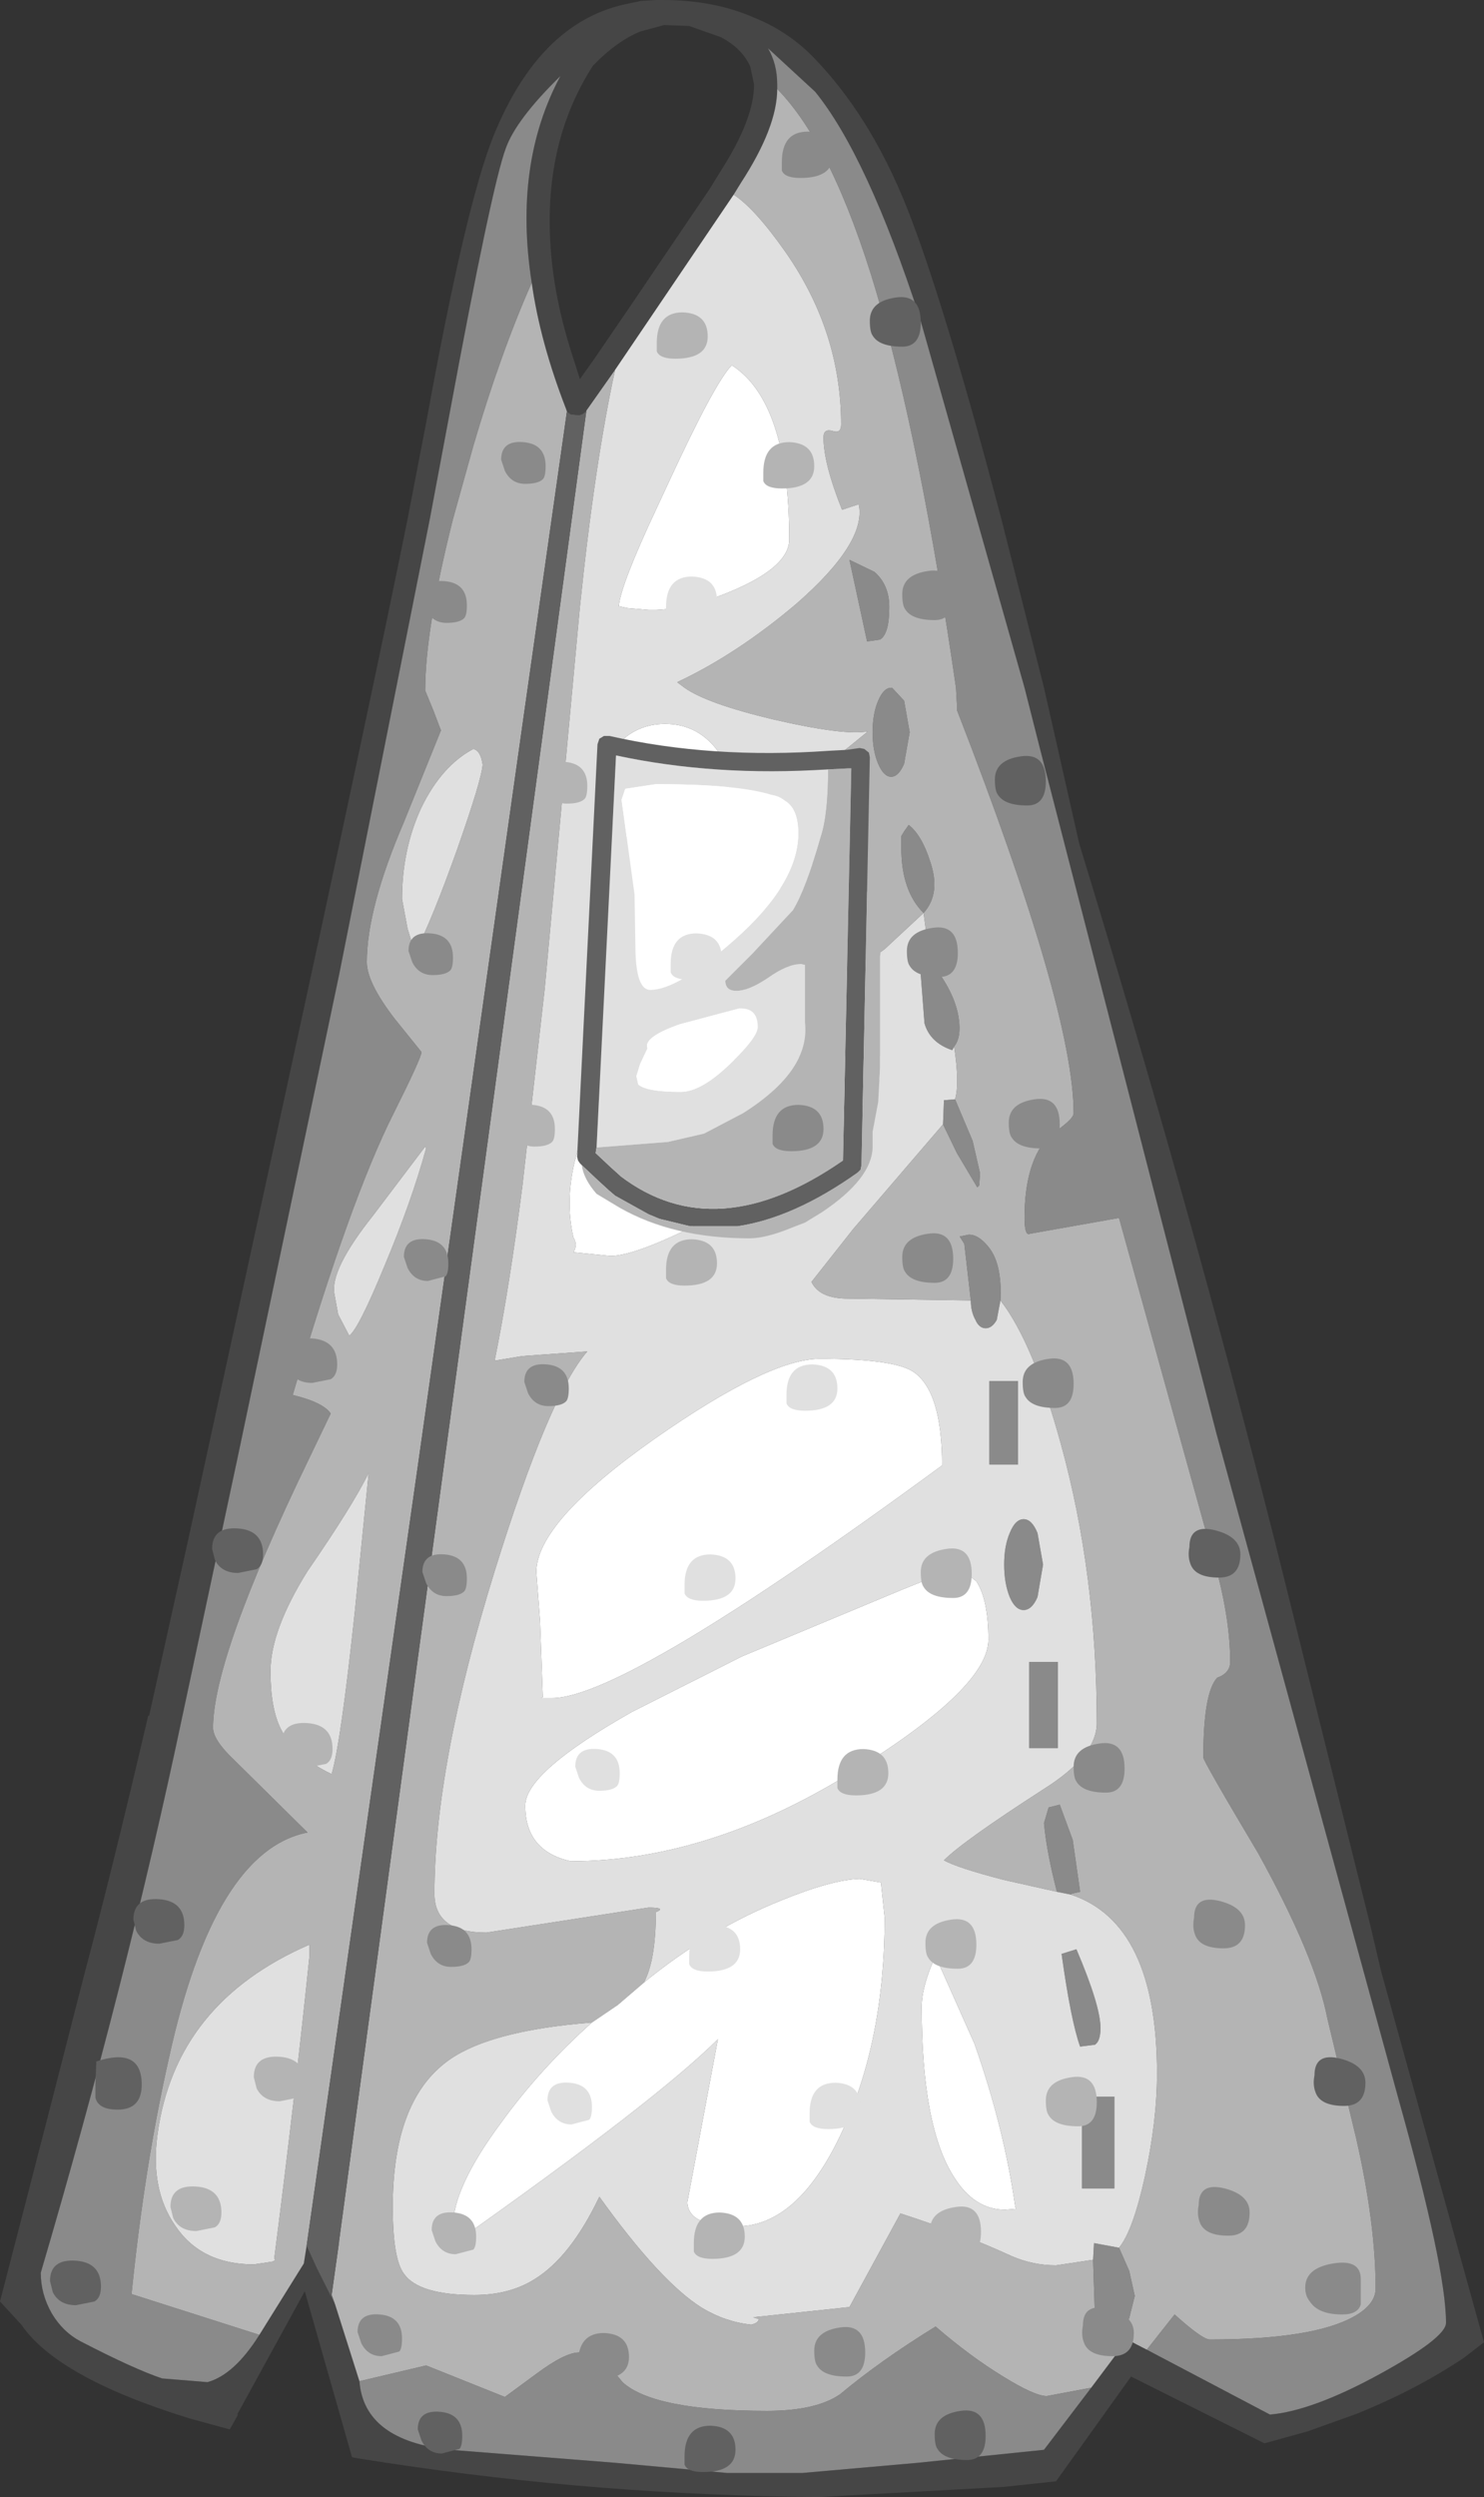 <?xml version="1.0" encoding="UTF-8" standalone="no"?>
<svg xmlns:ffdec="https://www.free-decompiler.com/flash" xmlns:xlink="http://www.w3.org/1999/xlink" ffdec:objectType="shape" height="134.7px" width="80.1px" xmlns="http://www.w3.org/2000/svg">
  <rect width="100%" height="100%" fill="#333333" stroke="none"/>
  <g transform="matrix(1.0, 0.0, 0.0, 1.0, 36.45, 135.85)">
    <path d="M25.45 -9.1 L32.1 -5.6 Q34.4 -5.8 38.05 -7.8 41.6 -9.75 41.6 -10.55 41.6 -13.5 39.0 -22.75 L29.2 -58.55 19.7 -95.4 18.85 -98.75 13.2 -118.7 Q10.35 -127.45 7.55 -130.9 L5.0 -133.25 Q5.5 -132.4 5.5 -131.3 L5.5 -131.05 Q5.5 -129.0 3.55 -126.0 L3.15 -125.35 -3.25 -115.9 -4.8 -113.7 Q-4.95 -113.5 -5.2 -113.45 L-5.65 -113.5 -5.85 -113.65 -5.9 -113.8 Q-7.3 -117.4 -7.75 -120.6 -8.75 -127.0 -6.2 -131.75 -8.6 -129.4 -9.15 -127.85 -9.9 -125.85 -12.2 -113.45 L-13.25 -107.85 -14.45 -107.85 -13.25 -107.85 -18.15 -83.25 -23.65 -57.1 -26.6 -43.3 Q-29.65 -28.85 -34.25 -13.25 -34.25 -12.1 -33.65 -11.05 -33.05 -10.05 -32.1 -9.55 -29.2 -8.05 -27.7 -7.55 L-25.25 -7.35 Q-23.8 -7.75 -22.45 -9.9 L-20.05 -13.75 -19.9 -14.7 -19.35 -13.5 -18.35 -11.5 -17.05 -7.4 Q-16.8 -4.2 -12.15 -3.7 L-3.25 -3.0 2.8 -2.45 6.85 -2.45 13.1 -3.0 19.9 -3.7 22.45 -7.05 24.4 -9.65 Q24.95 -9.35 25.45 -9.1 M-25.35 -57.1 L-23.65 -57.1 -25.35 -57.1 -21.2 -76.15 Q-16.45 -97.95 -14.45 -107.85 L-13.4 -113.3 Q-11.3 -124.85 -9.8 -128.55 -7.35 -134.55 -2.8 -135.6 L-1.85 -135.8 -1.0 -135.85 -0.8 -135.85 -0.7 -135.85 Q2.1 -135.85 4.25 -134.9 6.25 -134.1 7.7 -132.5 10.8 -129.2 12.75 -124.0 14.7 -118.85 17.6 -107.85 L19.9 -98.75 21.8 -90.35 Q27.7 -71.1 32.35 -52.75 L34.7 -43.3 37.5 -32.05 38.1 -29.5 43.65 -9.5 42.55 -8.65 Q40.0 -6.95 36.8 -5.65 L34.15 -4.7 31.8 -4.05 24.6 -7.65 20.55 -2.0 17.75 -1.7 7.75 -1.15 Q-4.1 -1.25 -15.6 -3.0 L-17.2 -3.25 -17.45 -3.3 -20.0 -12.25 -23.65 -5.6 -23.6 -5.6 -24.05 -4.8 -26.25 -5.4 Q-33.35 -7.6 -35.3 -10.45 L-36.45 -11.7 -33.9 -21.55 -31.9 -29.35 Q-30.45 -34.75 -28.45 -43.3 L-28.4 -43.3 -26.3 -52.75 -25.35 -57.1 M2.45 -133.85 L0.75 -134.45 -0.6 -134.5 -1.9 -134.15 Q-3.2 -133.6 -4.45 -132.3 -7.05 -128.25 -6.75 -122.85 -6.6 -119.8 -5.45 -116.35 L-5.15 -115.4 -4.4 -116.45 -2.35 -119.45 1.85 -125.65 2.5 -126.7 Q4.25 -129.45 4.25 -131.3 L4.05 -132.25 Q3.6 -133.25 2.45 -133.85" fill="#464646" fill-rule="evenodd" stroke="none"/>
    <path d="M5.5 -131.05 L5.5 -131.3 Q5.5 -132.4 5.0 -133.25 L7.55 -130.9 Q10.35 -127.45 13.2 -118.7 L18.85 -98.75 19.7 -95.4 29.2 -58.55 39.0 -22.75 Q41.6 -13.5 41.6 -10.55 41.6 -9.75 38.05 -7.8 34.4 -5.8 32.1 -5.6 L25.45 -9.1 26.95 -11.0 Q28.45 -9.65 28.85 -9.65 34.45 -9.65 36.65 -10.9 37.8 -11.55 37.8 -12.4 37.8 -15.9 36.75 -20.5 L35.2 -26.95 Q34.55 -30.3 31.45 -35.9 28.5 -40.85 28.5 -41.05 28.5 -44.55 29.25 -45.35 29.95 -45.6 29.95 -46.2 29.95 -48.5 29.15 -51.4 L23.95 -70.15 19.15 -69.3 Q18.85 -69.15 18.85 -70.15 18.85 -73.2 20.2 -74.6 21.5 -75.45 21.5 -75.8 21.5 -81.35 15.2 -97.55 L15.2 -97.85 15.15 -98.75 Q13.25 -111.9 10.85 -120.1 8.5 -128.0 5.5 -131.05 M22.45 -7.05 L19.9 -3.7 13.1 -3.0 6.85 -2.45 2.8 -2.45 -3.25 -3.0 -12.15 -3.7 Q-16.8 -4.2 -17.05 -7.4 L-13.45 -8.25 -9.2 -6.55 -7.5 -7.8 Q-5.95 -8.95 -5.2 -8.95 -4.25 -8.95 -3.75 -8.45 L-2.85 -7.35 Q-1.15 -5.8 4.95 -5.8 7.6 -5.8 8.9 -6.7 11.05 -8.5 14.05 -10.35 15.9 -8.75 17.7 -7.65 19.4 -6.6 20.05 -6.6 L22.45 -7.05 M-22.45 -9.9 Q-23.8 -7.75 -25.25 -7.35 L-27.7 -7.55 Q-29.2 -8.05 -32.1 -9.55 -33.05 -10.05 -33.65 -11.05 -34.25 -12.1 -34.25 -13.25 -29.65 -28.85 -26.6 -43.3 L-23.65 -57.1 -19.8 -57.1 -23.65 -57.1 -18.15 -83.25 -13.25 -107.85 -12.2 -113.45 Q-9.9 -125.85 -9.15 -127.85 -8.6 -129.4 -6.2 -131.75 -8.75 -127.0 -7.75 -120.6 -9.45 -116.75 -10.9 -111.8 L-12.0 -107.85 Q-13.5 -101.9 -13.5 -98.6 L-13.05 -97.5 -12.65 -96.45 -14.65 -91.5 Q-16.65 -86.85 -16.65 -83.95 -16.65 -82.85 -15.15 -80.9 L-13.7 -79.1 Q-13.7 -78.8 -15.2 -75.8 -17.55 -71.15 -20.65 -60.6 -19.0 -60.2 -18.6 -59.6 L-19.8 -57.1 Q-24.95 -46.45 -24.95 -42.65 -24.95 -42.0 -23.85 -40.95 L-19.85 -37.0 Q-24.9 -36.0 -27.35 -24.75 -28.65 -19.0 -29.35 -12.1 L-22.45 -9.9 M11.7 -98.75 L12.35 -98.05 12.65 -96.35 12.35 -94.65 Q12.05 -93.95 11.65 -93.95 11.25 -93.95 10.95 -94.65 10.65 -95.35 10.65 -96.35 10.65 -97.35 10.95 -98.05 11.25 -98.75 11.65 -98.75 L11.7 -98.75 M11.05 -101.35 L10.35 -101.25 9.4 -105.65 10.75 -105.0 Q11.55 -104.3 11.55 -103.1 11.55 -101.65 11.05 -101.35 M13.4 -86.6 Q12.2 -87.8 12.2 -90.1 L12.2 -90.75 12.35 -91.0 12.6 -91.35 Q13.3 -90.8 13.75 -89.4 14.35 -87.65 13.4 -86.6 M15.05 -79.4 L14.95 -79.2 Q13.75 -79.6 13.45 -80.65 L13.25 -83.25 Q13.25 -83.85 13.4 -83.95 L13.75 -84.0 Q15.1 -82.35 15.3 -80.9 15.45 -79.9 15.05 -79.4 M15.1 -76.55 L16.05 -74.3 16.45 -72.55 16.4 -71.9 16.3 -71.8 15.2 -73.65 14.45 -75.2 14.5 -76.5 15.1 -76.55 M15.95 -65.7 L15.6 -68.75 15.35 -69.15 15.85 -69.25 Q16.35 -69.25 16.85 -68.65 17.65 -67.75 17.55 -65.7 L17.35 -64.65 Q17.1 -64.2 16.75 -64.2 16.4 -64.2 16.2 -64.65 15.95 -65.1 15.95 -65.7 M20.6 -33.8 Q20.05 -35.9 19.9 -37.5 L20.15 -38.35 20.75 -38.5 21.45 -36.6 21.85 -33.8 21.4 -33.7 21.35 -33.65 20.6 -33.8 M23.95 -14.6 L24.5 -13.35 24.8 -12.0 24.5 -10.8 23.85 -9.8 Q22.7 -10.35 22.65 -10.85 L22.55 -13.95 22.6 -14.85 23.95 -14.6 M18.5 -61.35 L18.5 -56.85 16.95 -56.85 16.95 -61.35 18.5 -61.35 M17.75 -51.45 Q17.75 -52.45 18.05 -53.15 18.35 -53.9 18.8 -53.9 19.25 -53.9 19.55 -53.15 L19.85 -51.45 19.55 -49.7 Q19.25 -49.0 18.8 -49.0 18.35 -49.0 18.05 -49.7 17.75 -50.45 17.75 -51.45 M20.65 -41.55 L19.1 -41.55 19.1 -46.2 20.65 -46.2 20.65 -41.55 M21.85 -25.45 Q21.35 -26.85 20.85 -30.45 L21.65 -30.7 Q22.95 -27.65 22.95 -26.45 22.95 -25.75 22.65 -25.55 L21.85 -25.45 M23.7 -22.75 L23.7 -17.8 21.95 -17.8 21.95 -22.75 23.7 -22.75 M-12.0 -107.85 L-13.25 -107.85 -12.0 -107.85" fill="#8a8a8a" fill-rule="evenodd" stroke="none"/>
    <path d="M25.45 -9.1 Q24.95 -9.35 24.4 -9.65 L22.45 -7.05 20.05 -6.6 Q19.4 -6.6 17.7 -7.65 15.9 -8.75 14.05 -10.35 11.05 -8.5 8.9 -6.7 7.6 -5.8 4.95 -5.8 -1.15 -5.8 -2.85 -7.35 L-3.75 -8.45 Q-4.25 -8.95 -5.2 -8.95 -5.95 -8.95 -7.5 -7.8 L-9.2 -6.55 -13.45 -8.25 -17.05 -7.4 -18.35 -11.5 -18.55 -12.05 -18.15 -14.9 -18.15 -14.95 -12.45 -57.1 -8.25 -57.1 -8.25 -62.7 -8.25 -57.1 -12.45 -57.1 -8.25 -88.15 -4.8 -113.7 -3.25 -115.9 Q-4.35 -110.85 -5.15 -103.1 L-7.05 -82.5 -8.25 -71.9 Q-8.95 -66.4 -9.75 -62.45 L-8.25 -62.7 -4.75 -62.95 Q-6.8 -60.6 -9.75 -51.1 -13.0 -40.6 -13.0 -33.7 -13.0 -31.6 -10.2 -31.6 L-1.45 -32.95 Q-0.45 -32.95 -1.05 -32.7 -1.05 -30.1 -1.7 -28.9 L-3.1 -27.7 -4.5 -26.75 Q-10.25 -26.3 -12.45 -24.55 -15.25 -22.35 -15.25 -16.8 -15.25 -14.0 -14.65 -13.2 -13.85 -12.05 -10.85 -12.05 -8.95 -12.05 -7.6 -12.9 -5.65 -14.1 -4.1 -17.35 -0.8 -12.75 1.45 -11.35 2.7 -10.6 4.1 -10.45 4.5 -10.55 4.5 -10.75 L4.2 -10.85 9.4 -11.4 12.15 -16.45 Q15.55 -15.35 18.15 -14.15 19.3 -13.65 20.55 -13.65 L22.55 -13.95 22.65 -10.85 Q22.7 -10.35 23.85 -9.8 L24.5 -10.8 24.8 -12.0 24.5 -13.35 23.95 -14.6 Q24.7 -15.5 25.35 -18.45 26.0 -21.45 26.0 -24.0 26.0 -32.1 21.35 -33.65 L21.4 -33.7 21.85 -33.8 21.45 -36.6 20.75 -38.5 20.15 -38.35 19.9 -37.5 Q20.05 -35.9 20.6 -33.8 L17.7 -34.45 Q15.2 -35.1 14.5 -35.5 15.55 -36.55 19.9 -39.35 22.75 -41.15 22.75 -42.9 22.75 -50.95 20.8 -58.0 19.3 -63.45 17.55 -65.7 17.65 -67.75 16.85 -68.65 16.35 -69.25 15.85 -69.25 L15.35 -69.15 15.6 -68.75 15.95 -65.7 9.15 -65.8 Q7.75 -65.85 7.35 -66.7 L9.6 -69.55 14.45 -75.2 15.2 -73.65 16.3 -71.8 16.4 -71.9 16.45 -72.55 16.05 -74.3 15.1 -76.55 Q15.35 -77.4 15.05 -79.4 15.45 -79.9 15.3 -80.9 15.1 -82.35 13.75 -84.0 L13.4 -86.6 11.3 -84.65 Q10.05 -83.7 8.25 -83.7 L7.35 -83.95 7.15 -84.25 6.75 -85.65 8.15 -88.4 9.5 -91.05 Q3.25 -85.35 -0.75 -85.35 L-1.4 -85.45 -1.45 -85.7 Q-0.35 -87.5 2.35 -89.85 L10.4 -96.4 Q9.15 -96.15 5.25 -97.05 1.7 -97.9 0.5 -98.75 L0.1 -99.05 Q3.3 -100.55 6.5 -103.25 10.35 -106.6 9.9 -108.65 L9.0 -108.35 Q8.0 -110.85 8.0 -112.25 8.0 -112.75 8.5 -112.6 8.95 -112.45 8.95 -112.95 8.95 -117.95 5.95 -122.25 4.3 -124.6 3.15 -125.35 L3.55 -126.0 Q5.5 -129.0 5.5 -131.05 8.5 -128.0 10.85 -120.1 13.25 -111.9 15.15 -98.75 L15.2 -97.85 15.2 -97.55 Q21.5 -81.35 21.5 -75.8 21.5 -75.45 20.2 -74.6 18.85 -73.2 18.85 -70.15 18.85 -69.15 19.15 -69.3 L23.95 -70.15 29.15 -51.4 Q29.95 -48.5 29.95 -46.2 29.95 -45.6 29.25 -45.35 28.5 -44.55 28.5 -41.05 28.5 -40.85 31.45 -35.9 34.55 -30.3 35.2 -26.95 L36.75 -20.5 Q37.8 -15.9 37.8 -12.4 37.8 -11.55 36.65 -10.9 34.45 -9.65 28.85 -9.65 28.45 -9.65 26.95 -11.0 L25.45 -9.1 M-19.9 -14.7 L-20.05 -13.75 -22.45 -9.9 -29.35 -12.1 Q-28.65 -19.0 -27.35 -24.75 -24.9 -36.0 -19.85 -37.0 L-23.85 -40.95 Q-24.95 -42.0 -24.95 -42.65 -24.95 -46.45 -19.8 -57.1 L-18.6 -59.6 Q-19.0 -60.2 -20.65 -60.6 -17.55 -71.15 -15.2 -75.8 -13.7 -78.8 -13.7 -79.1 L-15.15 -80.9 Q-16.65 -82.85 -16.65 -83.95 -16.65 -86.85 -14.65 -91.5 L-12.65 -96.45 -13.05 -97.5 -13.5 -98.6 Q-13.5 -101.9 -12.0 -107.85 L-10.9 -111.8 Q-9.45 -116.75 -7.75 -120.6 -7.3 -117.4 -5.9 -113.8 L-5.85 -113.65 -8.25 -96.75 -8.25 -107.85 -12.0 -107.85 -8.25 -107.85 -8.25 -96.75 -13.85 -57.1 -19.8 -57.1 -13.85 -57.1 -19.9 -14.7 M11.05 -101.35 Q11.55 -101.65 11.55 -103.1 11.55 -104.3 10.75 -105.0 L9.4 -105.65 10.35 -101.25 11.05 -101.35 M11.7 -98.75 L11.65 -98.75 Q11.25 -98.75 10.95 -98.05 10.65 -97.35 10.65 -96.35 10.65 -95.35 10.95 -94.65 11.25 -93.95 11.65 -93.95 12.05 -93.95 12.35 -94.65 L12.65 -96.35 12.35 -98.05 11.7 -98.75 M13.4 -86.6 Q14.35 -87.65 13.75 -89.4 13.3 -90.8 12.6 -91.35 L12.35 -91.0 12.2 -90.75 12.2 -90.1 Q12.2 -87.8 13.4 -86.6 M-10.4 -94.6 Q-10.5 -95.35 -10.9 -95.45 -12.6 -94.55 -13.7 -92.3 -14.75 -90.05 -14.75 -87.35 L-14.45 -85.75 -14.05 -84.45 Q-13.1 -86.3 -11.75 -90.1 -10.45 -93.8 -10.4 -94.6 M-8.25 -88.15 L-8.25 -71.9 -8.25 -88.15 M-18.4 -66.05 L-18.2 -64.95 -17.6 -63.8 Q-17.1 -64.15 -15.7 -67.55 -14.25 -71.0 -13.45 -73.9 L-13.5 -74.0 -16.3 -70.3 Q-18.65 -67.35 -18.4 -66.05 M-19.85 -51.1 Q-21.85 -47.9 -21.85 -45.7 -21.85 -43.7 -21.3 -42.6 -20.55 -41.1 -18.55 -40.15 -18.05 -41.85 -17.3 -48.9 L-16.55 -56.4 Q-17.4 -54.65 -19.85 -51.1 M-19.75 -30.95 Q-27.0 -27.8 -27.95 -20.7 -28.35 -17.75 -27.0 -15.8 -25.6 -13.7 -22.75 -13.7 L-21.75 -13.85 Q-21.5 -13.95 -21.65 -14.0 -20.55 -22.55 -19.75 -30.3 L-19.75 -30.95" fill="#b4b4b4" fill-rule="evenodd" stroke="none"/>
    <path d="M-3.25 -115.9 L3.15 -125.35 Q4.3 -124.6 5.95 -122.25 8.95 -117.95 8.95 -112.95 8.95 -112.45 8.5 -112.6 8.0 -112.75 8.0 -112.25 8.0 -110.85 9.0 -108.35 L9.9 -108.65 Q10.35 -106.6 6.5 -103.25 3.3 -100.55 0.1 -99.05 L0.5 -98.75 Q1.7 -97.9 5.25 -97.05 9.15 -96.15 10.4 -96.4 L2.35 -89.85 Q-0.35 -87.5 -1.45 -85.7 L-1.4 -85.45 -0.75 -85.35 Q3.25 -85.35 9.5 -91.05 L8.15 -88.4 6.75 -85.65 7.15 -84.25 7.35 -83.95 8.25 -83.7 Q10.05 -83.7 11.3 -84.65 L13.4 -86.6 13.75 -84.0 13.4 -83.95 Q13.25 -83.85 13.25 -83.25 L13.45 -80.65 Q13.75 -79.6 14.95 -79.2 L15.05 -79.4 Q15.35 -77.4 15.1 -76.55 L14.5 -76.5 14.45 -75.2 9.6 -69.55 7.35 -66.7 Q7.75 -65.85 9.15 -65.8 L15.95 -65.7 Q15.95 -65.1 16.2 -64.65 16.4 -64.2 16.75 -64.2 17.1 -64.2 17.35 -64.65 L17.55 -65.7 Q19.3 -63.45 20.8 -58.0 22.75 -50.95 22.75 -42.9 22.75 -41.15 19.9 -39.35 15.55 -36.55 14.5 -35.5 15.2 -35.1 17.7 -34.45 L20.6 -33.8 21.35 -33.65 Q26.0 -32.1 26.0 -24.0 26.0 -21.45 25.35 -18.45 24.7 -15.5 23.95 -14.6 L22.6 -14.85 22.55 -13.95 20.55 -13.65 Q19.3 -13.65 18.15 -14.15 15.55 -15.35 12.15 -16.45 L9.4 -11.4 4.2 -10.85 4.5 -10.75 Q4.5 -10.55 4.1 -10.45 2.7 -10.6 1.45 -11.35 -0.8 -12.75 -4.1 -17.35 -5.65 -14.1 -7.6 -12.9 -8.95 -12.05 -10.85 -12.05 -13.85 -12.05 -14.65 -13.2 -15.25 -14.0 -15.25 -16.8 -15.25 -22.35 -12.45 -24.55 -10.25 -26.3 -4.5 -26.75 -7.3 -24.25 -9.4 -21.35 -12.0 -17.85 -12.0 -15.75 L-11.95 -15.05 -11.85 -14.9 Q-0.95 -22.6 2.3 -25.85 L0.65 -17.05 Q0.7 -15.75 3.3 -15.75 6.6 -15.75 8.95 -20.75 11.3 -25.7 11.3 -32.4 L11.1 -34.3 9.95 -34.5 Q8.45 -34.45 5.75 -33.35 1.85 -31.8 -1.7 -28.9 -1.05 -30.1 -1.05 -32.7 -0.45 -32.95 -1.45 -32.95 L-10.2 -31.6 Q-13.0 -31.6 -13.0 -33.7 -13.0 -40.6 -9.75 -51.1 -6.8 -60.6 -4.75 -62.95 L-8.25 -62.7 -9.75 -62.45 Q-8.95 -66.4 -8.25 -71.9 L-7.05 -82.5 -5.15 -103.1 Q-4.35 -110.85 -3.25 -115.9 M6.15 -106.75 Q6.15 -114.15 3.05 -116.15 2.15 -115.25 -0.35 -109.85 L-1.0 -108.45 Q-2.95 -104.3 -3.05 -103.15 L-2.6 -103.05 -1.45 -102.95 -1.0 -102.95 Q1.0 -103.05 3.35 -104.1 6.15 -105.35 6.15 -106.75 M2.9 -93.4 Q2.9 -94.8 1.9 -95.8 0.9 -96.8 -0.55 -96.8 -2.0 -96.8 -3.0 -95.8 -4.0 -94.8 -4.0 -93.4 -4.0 -92.0 -3.0 -91.0 -2.0 -90.0 -0.55 -90.0 0.9 -90.0 1.9 -91.0 2.9 -92.0 2.9 -93.4 M3.75 -82.25 L4.5 -85.55 Q0.05 -83.05 -3.05 -78.35 -6.45 -73.2 -5.5 -69.1 -5.25 -68.7 -5.5 -68.3 L-3.5 -68.1 Q-1.8 -68.1 3.55 -71.05 10.3 -74.75 11.6 -78.95 L2.65 -78.7 3.75 -82.25 M18.5 -61.35 L16.95 -61.35 16.95 -56.85 18.5 -56.85 18.5 -61.35 M12.85 -61.85 Q11.8 -62.55 7.8 -62.55 5.05 -62.55 -1.1 -58.25 -7.5 -53.75 -7.5 -51.05 L-7.3 -48.4 -7.15 -44.3 -7.25 -44.25 -6.65 -44.25 Q-2.7 -44.25 14.4 -56.8 14.4 -60.8 12.85 -61.85 M17.75 -51.45 Q17.75 -50.45 18.05 -49.7 18.35 -49.0 18.8 -49.0 19.25 -49.0 19.55 -49.7 L19.85 -51.45 19.55 -53.15 Q19.25 -53.9 18.8 -53.9 18.35 -53.9 18.05 -53.15 17.75 -52.45 17.75 -51.45 M15.45 -51.2 Q14.85 -51.2 11.4 -49.75 L3.6 -46.5 -2.35 -43.5 Q-8.1 -40.25 -8.1 -38.45 -8.1 -36.0 -5.65 -35.45 1.95 -35.45 9.85 -40.45 16.9 -44.85 16.9 -47.4 16.9 -49.55 16.25 -50.55 L15.45 -51.2 M20.65 -41.55 L20.65 -46.2 19.1 -46.2 19.1 -41.55 20.65 -41.55 M21.85 -25.45 L22.65 -25.55 Q22.95 -25.75 22.95 -26.45 22.95 -27.65 21.65 -30.7 L20.85 -30.45 Q21.35 -26.85 21.85 -25.45 M14.05 -30.35 Q13.3 -28.7 13.3 -27.6 13.3 -21.1 15.05 -18.4 16.15 -16.65 17.8 -16.65 L18.4 -16.7 18.35 -16.8 Q17.75 -21.05 16.15 -25.6 L14.1 -30.2 14.05 -30.35 M23.7 -22.75 L21.95 -22.75 21.95 -17.8 23.7 -17.8 23.7 -22.75 M-10.4 -94.6 Q-10.45 -93.8 -11.75 -90.1 -13.1 -86.3 -14.05 -84.45 L-14.45 -85.75 -14.75 -87.35 Q-14.75 -90.05 -13.7 -92.3 -12.6 -94.55 -10.9 -95.45 -10.5 -95.35 -10.4 -94.6 M-8.25 -62.7 L-8.25 -71.9 -8.25 -62.7 M-18.4 -66.05 Q-18.65 -67.35 -16.3 -70.3 L-13.5 -74.0 -13.45 -73.9 Q-14.25 -71.0 -15.7 -67.55 -17.1 -64.15 -17.6 -63.8 L-18.2 -64.95 -18.4 -66.05 M-19.85 -51.1 Q-17.4 -54.65 -16.55 -56.4 L-17.3 -48.9 Q-18.05 -41.85 -18.55 -40.15 -20.55 -41.1 -21.3 -42.6 -21.85 -43.7 -21.85 -45.7 -21.85 -47.9 -19.85 -51.1 M-19.75 -30.95 L-19.75 -30.3 Q-20.55 -22.55 -21.65 -14.0 -21.5 -13.95 -21.75 -13.85 L-22.75 -13.7 Q-25.6 -13.7 -27.0 -15.8 -28.35 -17.75 -27.95 -20.7 -27.0 -27.8 -19.75 -30.95" fill="#e0e0e0" fill-rule="evenodd" stroke="none"/>
    <path d="M6.15 -106.75 Q6.15 -105.35 3.35 -104.1 1.0 -103.05 -1.0 -102.95 L-1.45 -102.95 -2.6 -103.05 -3.05 -103.15 Q-2.95 -104.3 -1.0 -108.45 L-0.35 -109.85 Q2.15 -115.25 3.05 -116.15 6.15 -114.15 6.15 -106.75 M3.75 -82.25 L2.65 -78.7 11.6 -78.95 Q10.3 -74.75 3.55 -71.05 -1.8 -68.1 -3.5 -68.1 L-5.5 -68.3 Q-5.25 -68.7 -5.5 -69.1 -6.45 -73.2 -3.05 -78.35 0.05 -83.05 4.5 -85.55 L3.75 -82.25 M2.9 -93.4 Q2.9 -92.0 1.9 -91.0 0.9 -90.0 -0.55 -90.0 -2.0 -90.0 -3.0 -91.0 -4.0 -92.0 -4.0 -93.4 -4.0 -94.8 -3.0 -95.8 -2.0 -96.8 -0.55 -96.8 0.9 -96.8 1.9 -95.8 2.9 -94.8 2.9 -93.4 M-4.5 -26.75 L-3.1 -27.7 -1.7 -28.9 Q1.85 -31.8 5.75 -33.35 8.45 -34.45 9.95 -34.5 L11.1 -34.3 11.3 -32.4 Q11.3 -25.7 8.95 -20.75 6.6 -15.75 3.3 -15.75 0.7 -15.75 0.65 -17.05 L2.3 -25.85 Q-0.95 -22.6 -11.85 -14.9 L-11.95 -15.05 -12.0 -15.75 Q-12.0 -17.85 -9.4 -21.35 -7.3 -24.25 -4.5 -26.75 M12.85 -61.85 Q14.4 -60.8 14.4 -56.8 -2.7 -44.25 -6.65 -44.25 L-7.25 -44.25 -7.15 -44.3 -7.3 -48.4 -7.5 -51.05 Q-7.5 -53.75 -1.1 -58.25 5.05 -62.55 7.8 -62.55 11.8 -62.55 12.85 -61.85 M15.45 -51.2 L16.25 -50.55 Q16.9 -49.55 16.9 -47.4 16.9 -44.85 9.85 -40.45 1.95 -35.45 -5.65 -35.45 -8.1 -36.0 -8.1 -38.45 -8.1 -40.25 -2.35 -43.5 L3.6 -46.5 11.4 -49.75 Q14.85 -51.2 15.45 -51.2 M14.05 -30.35 L14.1 -30.2 16.15 -25.6 Q17.75 -21.05 18.35 -16.8 L18.4 -16.7 17.8 -16.65 Q16.15 -16.65 15.05 -18.4 13.3 -21.1 13.3 -27.6 13.3 -28.7 14.05 -30.35" fill="#ffffff" fill-rule="evenodd" stroke="none"/>
    <path d="M-18.35 -11.5 L-19.35 -13.5 -19.9 -14.7 -13.85 -57.1 -8.25 -96.75 -5.85 -113.65 -5.65 -113.5 -5.2 -113.45 Q-4.95 -113.5 -4.8 -113.7 L-8.25 -88.15 -12.45 -57.1 -18.15 -14.95 -18.15 -14.9 -18.55 -12.05 -18.35 -11.5 M-8.25 -88.15 L-8.25 -96.75 -8.25 -88.15 M-13.85 -57.1 L-12.45 -57.1 -13.85 -57.1" fill="#616161" fill-rule="evenodd" stroke="none"/>
    <path d="M11.05 -84.25 L11.1 -84.3 11.15 -84.4 Q11.75 -84.9 11.75 -83.4 L12.05 -81.65 12.3 -80.4 Q12.05 -74.7 10.65 -74.7 L10.65 -74.8 10.95 -76.4 11.05 -78.25 11.05 -80.15 11.05 -80.3 11.05 -84.25 M-4.25 -73.95 L-3.2 -95.1 Q2.15 -93.95 8.25 -94.35 8.25 -91.9 7.85 -90.7 7.05 -87.9 6.35 -86.75 L4.25 -84.5 2.7 -82.95 Q2.7 -82.4 3.3 -82.4 3.95 -82.4 5.0 -83.1 6.05 -83.85 6.8 -83.85 L7.0 -83.8 7.0 -80.7 Q7.3 -78.1 3.65 -75.8 L1.55 -74.7 -0.4 -74.25 -4.25 -73.95 M4.45 -80.45 Q4.45 -81.5 3.45 -81.45 L0.25 -80.6 Q-1.75 -79.9 -1.5 -79.3 L-1.9 -78.45 -2.1 -77.8 -2.0 -77.35 Q-1.55 -76.95 0.3 -76.95 1.4 -76.95 3.0 -78.5 4.45 -79.9 4.45 -80.45 M-1.05 -93.55 L-2.7 -93.3 -2.9 -92.7 -2.2 -87.6 -2.15 -84.55 Q-2.1 -82.45 -1.35 -82.45 0.15 -82.45 3.2 -85.15 6.65 -88.2 6.65 -90.9 6.65 -92.2 5.95 -92.65 4.45 -93.55 -1.05 -93.55" fill="#e0e0e0" fill-rule="evenodd" stroke="none"/>
    <path d="M-5.05 -73.0 L-5.15 -73.1 -5.25 -73.25 -5.3 -73.45 -4.2 -95.7 -4.1 -96.0 -3.85 -96.15 -3.55 -96.15 Q1.95 -94.9 8.3 -95.35 L9.25 -95.4 9.95 -95.5 10.2 -95.45 10.45 -95.25 10.5 -95.0 10.35 -87.75 10.05 -73.0 10.0 -72.75 9.85 -72.6 Q6.4 -70.15 3.35 -69.7 L0.8 -69.7 -0.85 -70.1 -1.45 -70.35 -3.25 -71.35 -3.6 -71.65 -4.2 -72.2 -5.05 -73.0 M-4.25 -73.95 L-4.3 -73.65 -3.5 -72.9 -3.0 -72.45 -2.95 -72.4 Q2.2 -68.5 9.05 -73.25 L9.5 -94.4 9.4 -94.4 9.3 -94.4 8.3 -94.35 8.25 -94.35 Q2.15 -93.95 -3.2 -95.1 L-4.25 -73.95" fill="#616161" fill-rule="evenodd" stroke="none"/>
    <path d="M-1.05 -93.55 Q4.45 -93.55 5.95 -92.65 6.65 -92.2 6.65 -90.9 6.65 -88.2 3.2 -85.15 0.15 -82.45 -1.35 -82.45 -2.1 -82.45 -2.15 -84.55 L-2.2 -87.6 -2.9 -92.7 -2.7 -93.3 -1.05 -93.55 M4.45 -80.45 Q4.45 -79.9 3.0 -78.5 1.4 -76.95 0.3 -76.95 -1.55 -76.95 -2.0 -77.35 L-2.1 -77.8 -1.9 -78.45 -1.5 -79.3 Q-1.75 -79.9 0.25 -80.6 L3.45 -81.45 Q4.45 -81.5 4.45 -80.45" fill="#ffffff" fill-rule="evenodd" stroke="none"/>
    <path d="M-5.05 -73.0 L-4.2 -72.2 -3.6 -71.65 -3.25 -71.35 -1.45 -70.35 -0.85 -70.1 0.8 -69.7 3.35 -69.7 Q6.4 -70.15 9.85 -72.6 L10.0 -72.75 10.05 -73.0 10.35 -87.75 Q11.3 -88.3 11.3 -86.2 L11.05 -84.25 11.05 -80.3 11.05 -80.15 11.05 -78.25 10.95 -76.4 10.65 -74.8 10.65 -74.7 10.65 -73.95 Q10.6 -72.25 7.9 -70.45 L7.0 -69.9 6.35 -69.65 Q4.9 -69.05 4.0 -69.05 -0.1 -69.05 -3.0 -70.7 L-4.25 -71.45 Q-4.95 -72.25 -5.05 -73.0 M8.25 -94.35 L8.3 -94.35 9.3 -94.4 9.4 -94.4 9.5 -94.4 9.05 -73.25 Q2.2 -68.5 -2.95 -72.4 L-3.0 -72.45 -3.5 -72.9 -4.3 -73.65 -4.25 -73.95 -0.4 -74.25 1.55 -74.7 3.65 -75.8 Q7.3 -78.1 7.0 -80.7 L7.0 -83.8 6.8 -83.85 Q6.05 -83.85 5.0 -83.1 3.95 -82.4 3.3 -82.4 2.7 -82.4 2.7 -82.95 L4.25 -84.5 6.35 -86.75 Q7.05 -87.9 7.85 -90.7 8.25 -91.9 8.25 -94.35" fill="#b4b4b4" fill-rule="evenodd" stroke="none"/>
    <path d="M13.25 -118.45 Q13.25 -117.15 12.25 -117.15 11.0 -117.15 10.65 -117.75 10.5 -117.95 10.5 -118.55 10.5 -119.6 11.9 -119.8 13.25 -120.0 13.25 -118.45 M20.0 -93.7 Q20.0 -92.4 19.0 -92.4 17.75 -92.4 17.4 -93.0 17.25 -93.2 17.25 -93.8 17.25 -94.85 18.65 -95.05 20.0 -95.25 20.0 -93.7 M30.5 -52.0 Q30.5 -50.75 29.35 -50.75 28.05 -50.75 27.8 -51.5 27.65 -51.9 27.75 -52.4 27.75 -53.65 29.15 -53.3 30.5 -52.95 30.5 -52.0 M3.25 -3.7 Q3.25 -2.5 1.5 -2.5 0.65 -2.5 0.5 -2.9 L0.5 -3.35 Q0.5 -5.0 1.9 -5.0 3.25 -4.95 3.25 -3.7 M16.75 -4.45 Q16.75 -3.15 15.75 -3.15 14.5 -3.15 14.15 -3.75 14.0 -3.95 14.0 -4.55 14.0 -5.6 15.4 -5.8 16.75 -6.0 16.75 -4.45 M37.25 -23.5 Q37.25 -22.25 36.1 -22.25 34.8 -22.25 34.55 -23.0 34.4 -23.4 34.5 -23.9 34.5 -25.15 35.9 -24.8 37.25 -24.45 37.25 -23.5 M-22.25 -52.0 Q-22.25 -51.4 -22.6 -51.2 L-23.6 -51.0 Q-24.5 -51.0 -24.85 -51.7 L-25.0 -52.3 Q-25.0 -53.5 -23.6 -53.4 -22.25 -53.3 -22.25 -52.0 M-26.5 -32.0 Q-26.5 -31.4 -26.85 -31.2 L-27.85 -31.0 Q-28.75 -31.0 -29.1 -31.7 L-29.25 -32.3 Q-29.25 -33.5 -27.85 -33.4 -26.5 -33.3 -26.5 -32.0 M-28.8 -23.4 Q-28.8 -22.05 -30.1 -22.05 -31.15 -22.05 -31.3 -22.7 L-31.3 -23.4 -31.25 -24.65 Q-28.8 -25.45 -28.8 -23.4 M-31.0 -12.5 Q-31.0 -11.9 -31.35 -11.7 L-32.35 -11.5 Q-33.25 -11.5 -33.6 -12.2 L-33.75 -12.8 Q-33.75 -14.0 -32.35 -13.9 -31.0 -13.8 -31.0 -12.5 M-11.5 -4.45 Q-11.5 -3.9 -11.65 -3.75 L-12.6 -3.5 Q-13.35 -3.5 -13.7 -4.2 L-13.9 -4.8 Q-13.9 -5.85 -12.7 -5.75 -11.5 -5.65 -11.5 -4.45" fill="#616161" fill-rule="evenodd" stroke="none"/>
    <path d="M8.5 -127.45 Q8.5 -126.25 6.75 -126.25 5.9 -126.25 5.75 -126.65 L5.75 -127.1 Q5.75 -128.75 7.15 -128.75 8.5 -128.7 8.5 -127.45 M15.0 -103.7 Q15.0 -102.4 14.0 -102.4 12.75 -102.4 12.4 -103.0 12.25 -103.2 12.25 -103.8 12.25 -104.85 13.65 -105.05 15.0 -105.25 15.0 -103.7 M8.0 -74.95 Q8.0 -73.75 6.25 -73.75 5.4 -73.75 5.25 -74.15 L5.25 -74.6 Q5.25 -76.25 6.65 -76.25 8.0 -76.2 8.0 -74.95 M20.75 -75.2 Q20.75 -73.9 19.75 -73.9 18.5 -73.9 18.15 -74.5 18.0 -74.7 18.0 -75.3 18.0 -76.35 19.4 -76.55 20.75 -76.75 20.75 -75.2 M15.25 -84.45 Q15.25 -83.15 14.25 -83.15 13.0 -83.15 12.65 -83.75 12.5 -83.95 12.5 -84.55 12.5 -85.6 13.9 -85.8 15.25 -86.0 15.25 -84.45 M15.0 -67.95 Q15.0 -66.65 14.0 -66.65 12.75 -66.65 12.4 -67.25 12.25 -67.45 12.25 -68.05 12.25 -69.1 13.65 -69.3 15.0 -69.5 15.0 -67.95 M21.5 -61.2 Q21.5 -59.9 20.5 -59.9 19.25 -59.9 18.9 -60.5 18.75 -60.7 18.75 -61.3 18.75 -62.35 20.15 -62.55 21.5 -62.75 21.5 -61.2 M24.25 -40.45 Q24.25 -39.15 23.25 -39.15 22.0 -39.15 21.65 -39.75 21.5 -39.95 21.5 -40.55 21.5 -41.6 22.9 -41.8 24.25 -42.0 24.25 -40.45 M30.75 -32.0 Q30.75 -30.75 29.6 -30.75 28.3 -30.75 28.05 -31.5 27.9 -31.9 28.0 -32.4 28.0 -33.65 29.4 -33.3 30.75 -32.95 30.75 -32.0 M10.25 -8.95 Q10.25 -7.65 9.25 -7.65 8.0 -7.65 7.65 -8.25 7.5 -8.45 7.5 -9.05 7.5 -10.1 8.9 -10.3 10.25 -10.5 10.25 -8.95 M37.0 -12.9 L37.0 -11.55 Q36.85 -11.0 36.0 -11.0 34.7 -11.0 34.25 -11.7 34.0 -12.0 34.0 -12.45 34.0 -13.5 35.5 -13.75 37.0 -14.0 37.0 -12.9 M31.0 -16.5 Q31.0 -15.25 29.85 -15.25 28.55 -15.25 28.3 -16.0 28.15 -16.4 28.25 -16.9 28.25 -18.15 29.65 -17.8 31.0 -17.45 31.0 -16.5 M24.75 -10.0 Q24.75 -8.75 23.6 -8.75 22.3 -8.75 22.05 -9.5 21.9 -9.9 22.0 -10.4 22.0 -11.65 23.4 -11.3 24.75 -10.95 24.75 -10.0 M-11.25 -103.2 Q-11.25 -102.65 -11.4 -102.5 -11.65 -102.25 -12.35 -102.25 -13.1 -102.25 -13.45 -102.95 L-13.65 -103.55 Q-13.65 -104.6 -12.45 -104.5 -11.25 -104.4 -11.25 -103.2 M-7.0 -110.7 Q-7.0 -110.15 -7.15 -110.0 -7.4 -109.75 -8.1 -109.75 -8.85 -109.75 -9.2 -110.45 L-9.4 -111.05 Q-9.4 -112.1 -8.2 -112.0 -7.0 -111.9 -7.0 -110.7 M-12.0 -84.2 Q-12.0 -83.65 -12.15 -83.5 -12.4 -83.25 -13.1 -83.25 -13.85 -83.25 -14.2 -83.95 L-14.4 -84.55 Q-14.4 -85.6 -13.2 -85.5 -12.0 -85.4 -12.0 -84.2 M-18.25 -62.25 Q-18.25 -61.65 -18.6 -61.45 L-19.6 -61.25 Q-20.5 -61.25 -20.85 -61.95 L-21.0 -62.55 Q-21.0 -63.75 -19.6 -63.65 -18.25 -63.55 -18.25 -62.25 M-12.25 -67.7 Q-12.25 -67.15 -12.4 -67.0 L-13.35 -66.75 Q-14.1 -66.75 -14.45 -67.45 L-14.65 -68.05 Q-14.65 -69.1 -13.45 -69.0 -12.25 -68.9 -12.25 -67.7 M-11.25 -50.7 Q-11.25 -50.15 -11.4 -50.0 -11.65 -49.75 -12.35 -49.75 -13.1 -49.75 -13.45 -50.45 L-13.65 -51.05 Q-13.65 -52.1 -12.45 -52.0 -11.25 -51.9 -11.25 -50.7 M-5.75 -60.95 Q-5.75 -60.4 -5.9 -60.25 -6.15 -60.0 -6.85 -60.0 -7.6 -60.0 -7.95 -60.7 L-8.15 -61.3 Q-8.15 -62.35 -6.95 -62.25 -5.75 -62.15 -5.75 -60.95 M-11.0 -30.7 Q-11.0 -30.15 -11.15 -30.0 -11.4 -29.75 -12.1 -29.75 -12.85 -29.75 -13.2 -30.45 L-13.4 -31.05 Q-13.4 -32.1 -12.2 -32.0 -11.0 -31.9 -11.0 -30.7 M-14.75 -9.7 Q-14.75 -9.15 -14.9 -9.0 L-15.85 -8.75 Q-16.6 -8.75 -16.95 -9.45 L-17.15 -10.05 Q-17.15 -11.1 -15.95 -11.0 -14.75 -10.9 -14.75 -9.7 M-2.5 -8.7 Q-2.5 -7.5 -4.25 -7.5 -5.1 -7.5 -5.25 -7.9 L-5.25 -8.35 Q-5.25 -10.0 -3.85 -10.0 -2.5 -9.95 -2.5 -8.7" fill="#8a8a8a" fill-rule="evenodd" stroke="none"/>
    <path d="M1.75 -117.7 Q1.75 -116.5 0.0 -116.5 -0.85 -116.5 -1.0 -116.9 L-1.0 -117.35 Q-1.0 -119.0 0.4 -119.0 1.75 -118.95 1.75 -117.7 M7.5 -110.7 Q7.5 -109.5 5.75 -109.5 4.9 -109.5 4.75 -109.9 L4.75 -110.35 Q4.75 -112.0 6.15 -112.0 7.5 -111.95 7.5 -110.7 M2.25 -67.7 Q2.25 -66.5 0.5 -66.5 -0.35 -66.5 -0.5 -66.9 L-0.5 -67.35 Q-0.5 -69.0 0.9 -69.0 2.25 -68.95 2.25 -67.7 M16.0 -50.95 Q16.0 -49.65 15.0 -49.65 13.75 -49.65 13.4 -50.25 13.25 -50.45 13.25 -51.05 13.25 -52.1 14.65 -52.3 16.0 -52.5 16.0 -50.95 M11.5 -40.2 Q11.5 -39.0 9.75 -39.0 8.9 -39.0 8.75 -39.4 L8.75 -39.85 Q8.75 -41.5 10.15 -41.5 11.5 -41.45 11.5 -40.2 M16.25 -30.95 Q16.25 -29.65 15.25 -29.65 14.0 -29.65 13.65 -30.25 13.5 -30.45 13.5 -31.05 13.5 -32.1 14.9 -32.3 16.25 -32.5 16.25 -30.95 M22.75 -22.45 Q22.75 -21.15 21.75 -21.15 20.5 -21.15 20.15 -21.75 20.0 -21.95 20.0 -22.55 20.0 -23.6 21.4 -23.8 22.75 -24.0 22.75 -22.45 M16.5 -15.45 Q16.5 -14.15 15.5 -14.15 14.25 -14.15 13.9 -14.75 13.75 -14.95 13.75 -15.55 13.75 -16.6 15.15 -16.8 16.5 -17.0 16.5 -15.45 M3.75 -15.2 Q3.75 -14.0 2.0 -14.0 1.15 -14.0 1.0 -14.4 L1.0 -14.85 Q1.0 -16.5 2.4 -16.5 3.75 -16.45 3.75 -15.2 M-4.75 -93.45 Q-4.75 -92.9 -4.9 -92.75 -5.15 -92.5 -5.85 -92.5 -6.6 -92.5 -6.95 -93.2 L-7.15 -93.8 Q-7.15 -94.85 -5.95 -94.75 -4.75 -94.65 -4.75 -93.45 M-6.5 -74.95 Q-6.5 -74.4 -6.65 -74.25 -6.9 -74.0 -7.6 -74.0 -8.35 -74.0 -8.7 -74.7 L-8.9 -75.3 Q-8.9 -76.35 -7.7 -76.25 -6.5 -76.15 -6.5 -74.95 M-18.5 -41.5 Q-18.5 -40.9 -18.85 -40.7 L-19.85 -40.5 Q-20.75 -40.5 -21.1 -41.2 L-21.25 -41.8 Q-21.25 -43.0 -19.85 -42.9 -18.5 -42.8 -18.5 -41.5 M-20.0 -23.5 Q-20.0 -22.9 -20.35 -22.7 L-21.35 -22.5 Q-22.25 -22.5 -22.6 -23.2 L-22.75 -23.8 Q-22.75 -25.0 -21.35 -24.9 -20.0 -24.8 -20.0 -23.5 M-24.5 -16.5 Q-24.5 -15.9 -24.85 -15.7 L-25.85 -15.5 Q-26.75 -15.5 -27.1 -16.2 L-27.25 -16.8 Q-27.25 -18.0 -25.85 -17.9 -24.5 -17.8 -24.5 -16.5 M-10.75 -15.2 Q-10.75 -14.65 -10.9 -14.5 L-11.85 -14.25 Q-12.6 -14.25 -12.95 -14.95 L-13.15 -15.55 Q-13.15 -16.6 -11.95 -16.5 -10.75 -16.4 -10.75 -15.2" fill="#b4b4b4" fill-rule="evenodd" stroke="none"/>
    <path d="M2.25 -103.45 Q2.25 -102.25 0.5 -102.25 -0.35 -102.25 -0.5 -102.65 L-0.5 -103.1 Q-0.5 -104.75 0.9 -104.75 2.25 -104.7 2.25 -103.45 M2.5 -84.2 Q2.5 -83.0 0.75 -83.0 -0.1 -83.0 -0.25 -83.4 L-0.25 -83.85 Q-0.25 -85.5 1.15 -85.5 2.5 -85.45 2.5 -84.2 M3.25 -50.7 Q3.25 -49.5 1.5 -49.5 0.65 -49.5 0.5 -49.9 L0.5 -50.35 Q0.5 -52.0 1.9 -52.0 3.25 -51.95 3.25 -50.7 M8.75 -60.95 Q8.75 -59.75 7.0 -59.75 6.15 -59.75 6.0 -60.15 L6.0 -60.6 Q6.0 -62.25 7.4 -62.25 8.75 -62.2 8.75 -60.95 M3.5 -30.7 Q3.5 -29.5 1.75 -29.5 0.9 -29.5 0.75 -29.9 L0.75 -30.35 Q0.75 -32.0 2.15 -32.0 3.5 -31.95 3.5 -30.7 M10.0 -22.2 Q10.0 -21.0 8.25 -21.0 7.4 -21.0 7.25 -21.4 L7.25 -21.85 Q7.25 -23.5 8.65 -23.5 10.0 -23.45 10.0 -22.2 M-3.0 -40.2 Q-3.0 -39.65 -3.15 -39.5 -3.4 -39.25 -4.1 -39.25 -4.85 -39.25 -5.2 -39.95 L-5.4 -40.55 Q-5.4 -41.6 -4.2 -41.5 -3.0 -41.4 -3.0 -40.2 M-4.5 -22.2 Q-4.5 -21.65 -4.65 -21.5 L-5.6 -21.25 Q-6.35 -21.25 -6.7 -21.95 L-6.9 -22.55 Q-6.9 -23.6 -5.7 -23.5 -4.5 -23.4 -4.5 -22.2" fill="#e0e0e0" fill-rule="evenodd" stroke="none"/>
    <path d="M6.25 -91.7 Q6.25 -90.5 4.5 -90.5 3.65 -90.5 3.5 -90.9 L3.5 -91.35 Q3.5 -93.0 4.9 -93.0 6.25 -92.95 6.25 -91.7" fill="#ffffff" fill-rule="evenodd" stroke="none"/>
  </g>
</svg>
